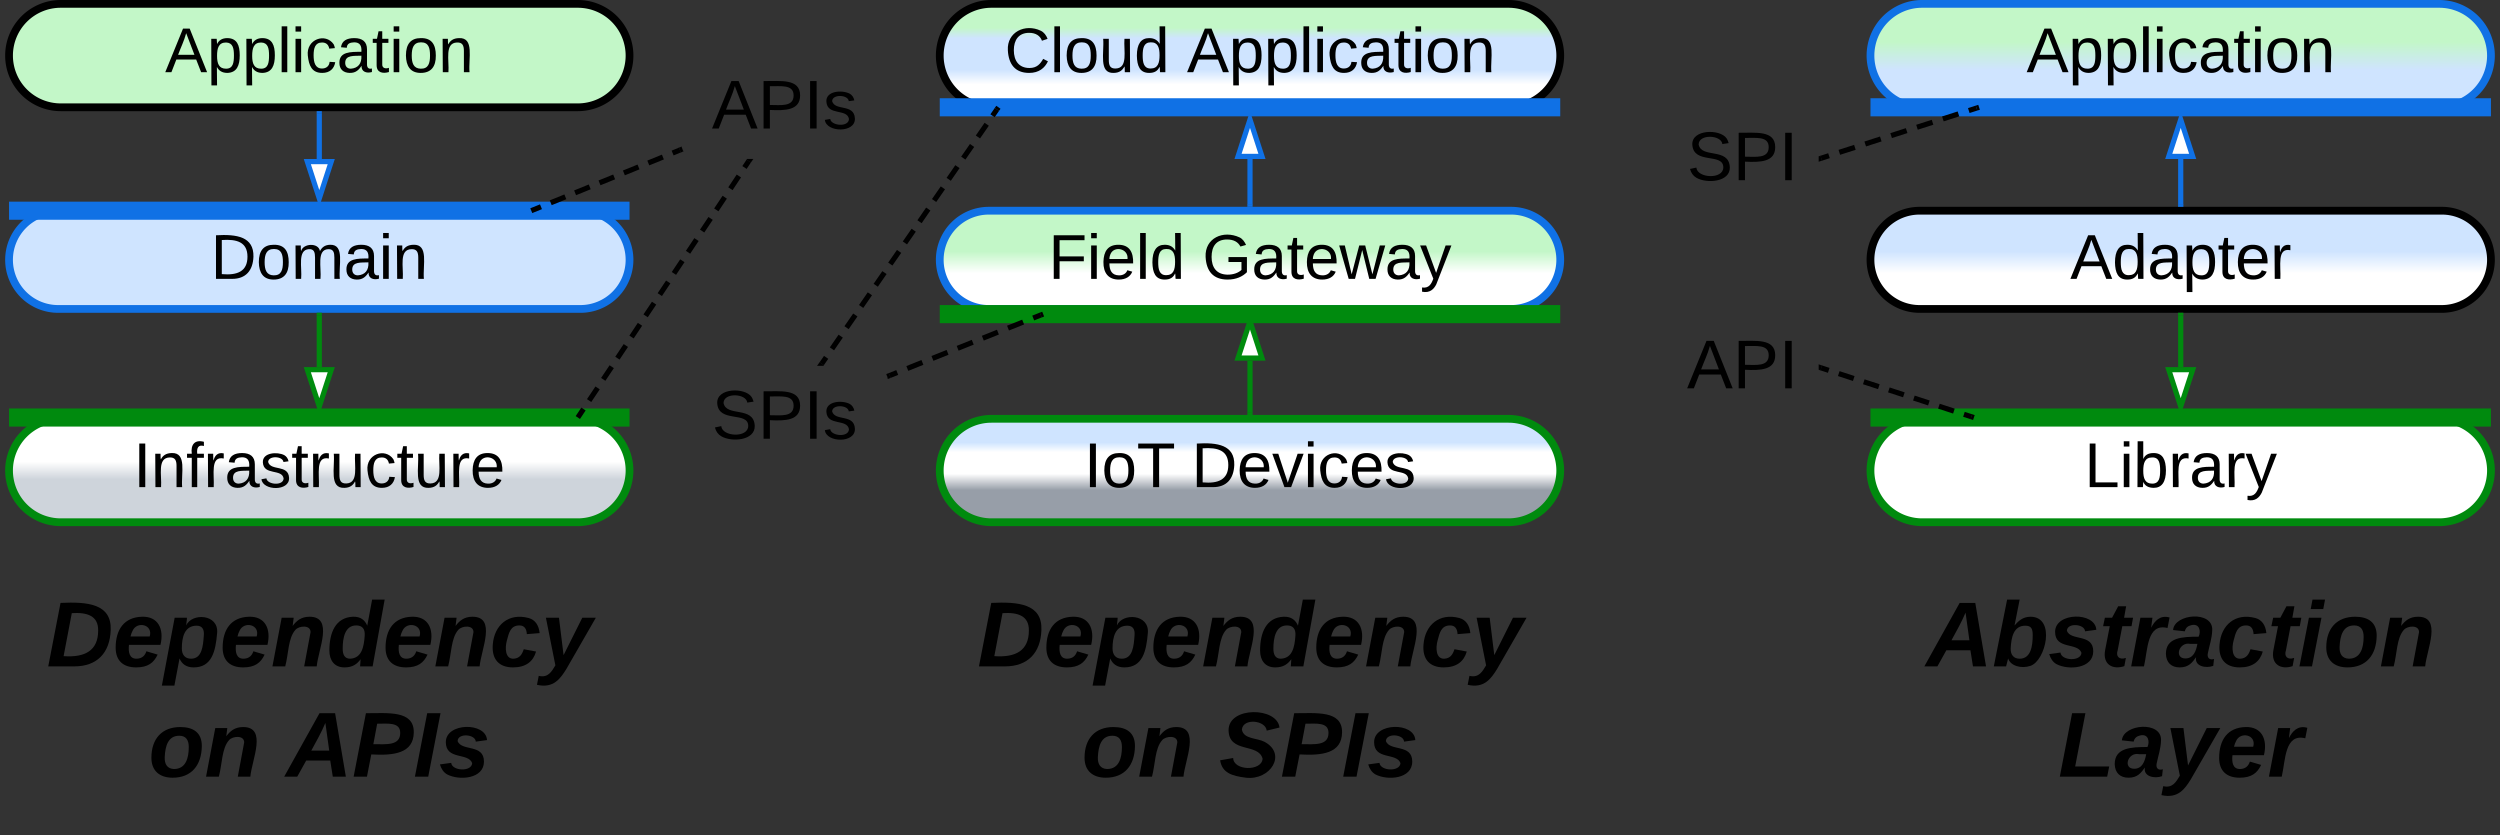 <svg xmlns="http://www.w3.org/2000/svg" xmlns:xlink="http://www.w3.org/1999/xlink" xmlns:lucid="lucid" width="967" height="323"><rect width="100%" height="100%" fill="#333333" stroke="none"/><g transform="translate(-96.5 -578.5)" lucid:page-tab-id="0_0"><path d="M100 760.5a20 20 0 0 1 20-20h200a20 20 0 0 1 20 20 20 20 0 0 1-20 20H120a20 20 0 0 1-20-20z" stroke="#008a0e" stroke-width="3" fill="url(#a)"/><use xlink:href="#b" transform="matrix(1,0,0,1,105,745.5) translate(43.132 21.431)"/><path d="M100 679a19 19 0 0 1 19-19h202a19 19 0 0 1 19 19 19 19 0 0 1-19 19H119a19 19 0 0 1-19-19z" stroke="#1071e5" stroke-width="3" fill="#cfe4ff"/><use xlink:href="#c" transform="matrix(1,0,0,1,105,665) translate(73.008 21.368)"/><path d="M220 720.5v-20" stroke="#008a0e" stroke-width="2" fill="none"/><path d="M220 735.76l-4.63-14.26h9.26z" stroke="#008a0e" stroke-width="2" fill="#fff"/><path d="M220.97 700.53h-1.94v-1.03h1.94z" stroke="#008a0e" stroke-width=".05" fill="#008a0e"/><path d="M100 600a20 20 0 0 1 20-20h200a20 20 0 0 1 20 20 20 20 0 0 1-20 20H120a20 20 0 0 1-20-20z" stroke="#000" stroke-width="3" fill="#c3f7c8"/><use xlink:href="#d" transform="matrix(1,0,0,1,105,585) translate(55.354 21.431)"/><path d="M220 640v-17.5" stroke="#1071e5" stroke-width="2" fill="none"/><path d="M220 655.26L215.37 641h9.26z" stroke="#1071e5" stroke-width="2" fill="#fff"/><path d="M220.97 622.53h-1.94v-1.03h1.94z" stroke="#1071e5" stroke-width=".05" fill="#1071e5"/><path d="M336.5 660h-233M336.4 660h3.6M103.6 660H100" stroke="#1071e5" stroke-width="7" fill="none"/><path d="M336.5 740h-233M336.4 740h3.6M103.6 740H100" stroke="#008a0e" stroke-width="7" fill="none"/><path d="M360 606a6 6 0 0 1 6-6h68a6 6 0 0 1 6 6v28a6 6 0 0 1-6 6h-68a6 6 0 0 1-6-6z" stroke="#000" stroke-opacity="0" stroke-width="3" fill="#fff" fill-opacity="0"/><use xlink:href="#e" transform="matrix(1,0,0,1,365,605) translate(6.852 23.208)"/><path d="M302.93 659.62l2.82-1.15m3.77-1.54l5.66-2.3m3.77-1.55l5.66-2.3m3.78-1.55l5.66-2.3m3.77-1.55l5.66-2.3m3.78-1.54l5.65-2.3m3.76-1.55l2.83-1.17M302.95 659.6l-.95.4" stroke="#000" stroke-width="2" fill="none"/><path d="M360.3 635.85l.35.87.2.3-1 .43-.75-1.8 1.04-.43z" stroke="#000" stroke-width=".05" fill="#000"/><path d="M320.56 739.17l1.63-2.46m2.18-3.27l3.28-4.9m2.18-3.3l3.28-4.9m2.2-3.3l3.26-4.9m2.2-3.28l3.27-4.92m2.18-3.28l3.28-4.9m2.2-3.3l3.27-4.9m2.2-3.3l3.26-4.9m2.2-3.28l3.27-4.92m2.18-3.28l3.28-4.9m2.2-3.3l3.26-4.9m2.2-3.28l3.27-4.93m2.17-3.28l1.64-2.47M320.57 739.15l-.57.85" stroke="#000" stroke-width="2" fill="none"/><path d="M386.9 641.4l-1.6-1.1.2-.3h2.34z" stroke="#000" stroke-width=".05" fill="#000"/><path d="M460 760.5a20 20 0 0 1 20-20h200a20 20 0 0 1 20 20 20 20 0 0 1-20 20H480a20 20 0 0 1-20-20z" stroke="#008a0e" stroke-width="3" fill="url(#f)"/><use xlink:href="#g" transform="matrix(1,0,0,1,465,745.5) translate(50.838 21.431)"/><use xlink:href="#h" transform="matrix(1,0,0,1,465,745.5) translate(92.394 21.431)"/><path d="M460 679a19 19 0 0 1 19-19h202a19 19 0 0 1 19 19 19 19 0 0 1-19 19H479a19 19 0 0 1-19-19z" stroke="#1071e5" stroke-width="3" fill="url(#i)"/><use xlink:href="#j" transform="matrix(1,0,0,1,465,665) translate(37.054 21.368)"/><use xlink:href="#k" transform="matrix(1,0,0,1,465,665) translate(96.604 21.368)"/><path d="M580 738v-20" stroke="#008a0e" stroke-width="2" fill="none"/><path d="M580.98 739H579v-1.03H581z" stroke="#008a0e" stroke-width=".05" fill="#008a0e"/><path d="M580 702.74l4.63 14.26h-9.26z" stroke="#008a0e" stroke-width="2" fill="#fff"/><path d="M460 600a20 20 0 0 1 20-20h200a20 20 0 0 1 20 20 20 20 0 0 1-20 20H480a20 20 0 0 1-20-20z" stroke="#000" stroke-width="3" fill="url(#l)"/><use xlink:href="#m" transform="matrix(1,0,0,1,465,585) translate(20.113 21.431)"/><use xlink:href="#n" transform="matrix(1,0,0,1,465,585) translate(90.595 21.431)"/><path d="M580 657.5V640" stroke="#1071e5" stroke-width="2" fill="none"/><path d="M580.98 658.5H579v-1.03H581z" stroke="#1071e5" stroke-width=".05" fill="#1071e5"/><path d="M580 624.74l4.63 14.26h-9.26z" stroke="#1071e5" stroke-width="2" fill="#fff"/><path d="M696.5 620h-233M696.4 620h3.6M463.6 620H460" stroke="#1071e5" stroke-width="7" fill="none"/><path d="M696.5 700h-233M696.4 700h3.6M463.6 700H460" stroke="#008a0e" stroke-width="7" fill="none"/><path d="M360 726a6 6 0 0 1 6-6h68a6 6 0 0 1 6 6v28a6 6 0 0 1-6 6h-68a6 6 0 0 1-6-6z" stroke="#000" stroke-opacity="0" stroke-width="3" fill="#fff" fill-opacity="0"/><use xlink:href="#o" transform="matrix(1,0,0,1,365,725) translate(6.852 23.208)"/><path d="M414.35 719.18l1.7-2.46m2.25-3.28l3.38-4.92m2.26-3.28l3.4-4.9m2.25-3.3l3.38-4.9m2.26-3.3l3.38-4.9m2.26-3.3l3.4-4.9m2.25-3.28l3.4-4.92m2.25-3.28l3.38-4.9m2.26-3.3l3.4-4.9m2.25-3.3l3.38-4.9m2.26-3.3l3.4-4.9m2.26-3.28l3.4-4.92m2.25-3.28l1.7-2.46" stroke="#000" stroke-width="2" fill="none"/><path d="M415.16 719.7l-.2.3h-2.37l.96-1.4z" stroke="#000" stroke-width=".05" fill="#000"/><path d="M482.08 620.85l.6-.85M440.63 723.75l2.92-1.17m3.9-1.56l5.84-2.34m3.88-1.55l5.85-2.34m3.9-1.57l5.84-2.34m3.9-1.57l5.84-2.34m3.9-1.56l5.85-2.34m3.9-1.56l2.92-1.17" stroke="#000" stroke-width="2" fill="none"/><path d="M441 724.65l-1.07.43v-.02l-.22-.9-.35-.88-.04-.06 1-.38z" stroke="#000" stroke-width=".05" fill="#000"/><path d="M499.05 700.38l.95-.38" stroke="#000" stroke-width="2" fill="none"/><path d="M100 806a6 6 0 0 1 6-6h228a6 6 0 0 1 6 6v88a6 6 0 0 1-6 6H106a6 6 0 0 1-6-6z" stroke="#000" stroke-opacity="0" stroke-width="3" fill="#fff" fill-opacity="0"/><use xlink:href="#p" transform="matrix(1,0,0,1,105,805) translate(9.568 31.257)"/><use xlink:href="#q" transform="matrix(1,0,0,1,105,805) translate(48.975 73.924)"/><use xlink:href="#r" transform="matrix(1,0,0,1,105,805) translate(102.111 73.924)"/><path d="M460 806a6 6 0 0 1 6-6h228a6 6 0 0 1 6 6v88a6 6 0 0 1-6 6H466a6 6 0 0 1-6-6z" stroke="#000" stroke-opacity="0" stroke-width="3" fill="#fff" fill-opacity="0"/><use xlink:href="#s" transform="matrix(1,0,0,1,465,805) translate(9.568 31.257)"/><use xlink:href="#t" transform="matrix(1,0,0,1,465,805) translate(49.914 73.924)"/><use xlink:href="#u" transform="matrix(1,0,0,1,465,805) translate(103.049 73.924)"/><path d="M820 760.5a20 20 0 0 1 20-20h200a20 20 0 0 1 20 20 20 20 0 0 1-20 20H840a20 20 0 0 1-20-20z" stroke="#008a0e" stroke-width="3" fill="#fff"/><use xlink:href="#v" transform="matrix(1,0,0,1,825,745.5) translate(77.761 21.431)"/><path d="M820 679a19 19 0 0 1 19-19h202a19 19 0 0 1 19 19 19 19 0 0 1-19 19H839a19 19 0 0 1-19-19z" stroke="#000" stroke-width="3" fill="url(#w)"/><use xlink:href="#x" transform="matrix(1,0,0,1,825,665) translate(72.261 21.368)"/><path d="M940 720.5v-20" stroke="#008a0e" stroke-width="2" fill="none"/><path d="M940 735.76l-4.63-14.26h9.26z" stroke="#008a0e" stroke-width="2" fill="#fff"/><path d="M940.98 700.53H939v-1.03H941z" stroke="#008a0e" stroke-width=".05" fill="#008a0e"/><path d="M820 600a20 20 0 0 1 20-20h200a20 20 0 0 1 20 20 20 20 0 0 1-20 20H840a20 20 0 0 1-20-20z" stroke="#1071e5" stroke-width="3" fill="url(#y)"/><use xlink:href="#d" transform="matrix(1,0,0,1,825,585) translate(55.354 21.431)"/><path d="M940 657.5V640" stroke="#1071e5" stroke-width="2" fill="none"/><path d="M940.98 658.5H939v-1.03H941z" stroke="#1071e5" stroke-width=".05" fill="#1071e5"/><path d="M940 624.74l4.63 14.26h-9.26z" stroke="#1071e5" stroke-width="2" fill="#fff"/><path d="M1056.5 620h-233M1056.4 620h3.6M823.6 620H820" stroke="#1071e5" stroke-width="7" fill="none"/><path d="M1056.5 740h-233M1056.4 740h3.6M823.6 740H820" stroke="#008a0e" stroke-width="7" fill="none"/><path d="M820 806a6 6 0 0 1 6-6h228a6 6 0 0 1 6 6v88a6 6 0 0 1-6 6H826a6 6 0 0 1-6-6z" stroke="#000" stroke-opacity="0" stroke-width="3" fill="#fff" fill-opacity="0"/><use xlink:href="#z" transform="matrix(1,0,0,1,825,805) translate(16.531 31.257)"/><use xlink:href="#A" transform="matrix(1,0,0,1,825,805) translate(67.642 73.924)"/><path d="M740 706.5a6 6 0 0 1 6-6h48a6 6 0 0 1 6 6v28a6 6 0 0 1-6 6h-48a6 6 0 0 1-6-6z" stroke="#000" stroke-opacity="0" stroke-width="3" fill="#fff" fill-opacity="0"/><use xlink:href="#B" transform="matrix(1,0,0,1,745,705.5) translate(4.019 23.208)"/><path d="M740 626a6 6 0 0 1 6-6h48a6 6 0 0 1 6 6v28a6 6 0 0 1-6 6h-48a6 6 0 0 1-6-6z" stroke="#000" stroke-opacity="0" stroke-width="3" fill="#fff" fill-opacity="0"/><g><use xlink:href="#C" transform="matrix(1,0,0,1,745,625) translate(4.019 23.208)"/></g><path d="M800.95 720.8l2.9.95m3.88 1.26l5.8 1.9m3.88 1.26l5.82 1.9m3.88 1.25l5.8 1.9m3.88 1.25l5.8 1.9m3.88 1.25l5.8 1.9m3.88 1.25l2.9.94" stroke="#000" stroke-width="2" fill="none"/><path d="M801.28 719.9l-.6 1.84-.68-.22v-2.04z" stroke="#000" stroke-width=".05" fill="#000"/><path d="M859.02 739.68l.98.32M800.95 639.7l3-.98m4-1.3l6.02-1.93m4-1.3l6.02-1.94m4-1.3l6-1.93m4-1.3l6.02-1.93m4-1.3l6.02-1.93m4-1.3l3-.96" stroke="#000" stroke-width="2" fill="none"/><path d="M801.27 640.6l-1.27.42v-2.04l.68-.22z" stroke="#000" stroke-width=".05" fill="#000"/><path d="M861.02 620.32l.98-.32" stroke="#000" stroke-width="2" fill="none"/><defs><linearGradient gradientUnits="userSpaceOnUse" id="a" x1="100" y1="740.5" x2="100" y2="780.5"><stop offset="41.43%" stop-color="#fff"/><stop offset="58.57%" stop-color="#ced4db"/></linearGradient><path d="M33 0v-248h34V0H33" id="D"/><path d="M117-194c89-4 53 116 60 194h-32v-121c0-31-8-49-39-48C34-167 62-67 57 0H25l-1-190h30c1 10-1 24 2 32 11-22 29-35 61-36" id="E"/><path d="M101-234c-31-9-42 10-38 44h38v23H63V0H32v-167H5v-23h27c-7-52 17-82 69-68v24" id="F"/><path d="M114-163C36-179 61-72 57 0H25l-1-190h30c1 12-1 29 2 39 6-27 23-49 58-41v29" id="G"/><path d="M141-36C126-15 110 5 73 4 37 3 15-17 15-53c-1-64 63-63 125-63 3-35-9-54-41-54-24 1-41 7-42 31l-33-3c5-37 33-52 76-52 45 0 72 20 72 64v82c-1 20 7 32 28 27v20c-31 9-61-2-59-35zM48-53c0 20 12 33 32 33 41-3 63-29 60-74-43 2-92-5-92 41" id="H"/><path d="M135-143c-3-34-86-38-87 0 15 53 115 12 119 90S17 21 10-45l28-5c4 36 97 45 98 0-10-56-113-15-118-90-4-57 82-63 122-42 12 7 21 19 24 35" id="I"/><path d="M59-47c-2 24 18 29 38 22v24C64 9 27 4 27-40v-127H5v-23h24l9-43h21v43h35v23H59v120" id="J"/><path d="M84 4C-5 8 30-112 23-190h32v120c0 31 7 50 39 49 72-2 45-101 50-169h31l1 190h-30c-1-10 1-25-2-33-11 22-28 36-60 37" id="K"/><path d="M96-169c-40 0-48 33-48 73s9 75 48 75c24 0 41-14 43-38l32 2c-6 37-31 61-74 61-59 0-76-41-82-99-10-93 101-131 147-64 4 7 5 14 7 22l-32 3c-4-21-16-35-41-35" id="L"/><path d="M100-194c63 0 86 42 84 106H49c0 40 14 67 53 68 26 1 43-12 49-29l28 8c-11 28-37 45-77 45C44 4 14-33 15-96c1-61 26-98 85-98zm52 81c6-60-76-77-97-28-3 7-6 17-6 28h103" id="M"/><g id="b"><use transform="matrix(0.068,0,0,0.068,0,0)" xlink:href="#D"/><use transform="matrix(0.068,0,0,0.068,6.79,0)" xlink:href="#E"/><use transform="matrix(0.068,0,0,0.068,20.37,0)" xlink:href="#F"/><use transform="matrix(0.068,0,0,0.068,27.16,0)" xlink:href="#G"/><use transform="matrix(0.068,0,0,0.068,35.241,0)" xlink:href="#H"/><use transform="matrix(0.068,0,0,0.068,48.821,0)" xlink:href="#I"/><use transform="matrix(0.068,0,0,0.068,61.043,0)" xlink:href="#J"/><use transform="matrix(0.068,0,0,0.068,67.833,0)" xlink:href="#G"/><use transform="matrix(0.068,0,0,0.068,75.914,0)" xlink:href="#K"/><use transform="matrix(0.068,0,0,0.068,89.494,0)" xlink:href="#L"/><use transform="matrix(0.068,0,0,0.068,101.716,0)" xlink:href="#J"/><use transform="matrix(0.068,0,0,0.068,108.506,0)" xlink:href="#K"/><use transform="matrix(0.068,0,0,0.068,122.086,0)" xlink:href="#G"/><use transform="matrix(0.068,0,0,0.068,130.167,0)" xlink:href="#M"/></g><path d="M30-248c118-7 216 8 213 122C240-48 200 0 122 0H30v-248zM63-27c89 8 146-16 146-99s-60-101-146-95v194" id="N"/><path d="M100-194c62-1 85 37 85 99 1 63-27 99-86 99S16-35 15-95c0-66 28-99 85-99zM99-20c44 1 53-31 53-75 0-43-8-75-51-75s-53 32-53 75 10 74 51 75" id="O"/><path d="M210-169c-67 3-38 105-44 169h-31v-121c0-29-5-50-35-48C34-165 62-65 56 0H25l-1-190h30c1 10-1 24 2 32 10-44 99-50 107 0 11-21 27-35 58-36 85-2 47 119 55 194h-31v-121c0-29-5-49-35-48" id="P"/><path d="M24-231v-30h32v30H24zM24 0v-190h32V0H24" id="Q"/><g id="c"><use transform="matrix(0.068,0,0,0.068,0,0)" xlink:href="#N"/><use transform="matrix(0.068,0,0,0.068,17.586,0)" xlink:href="#O"/><use transform="matrix(0.068,0,0,0.068,31.167,0)" xlink:href="#P"/><use transform="matrix(0.068,0,0,0.068,51.469,0)" xlink:href="#H"/><use transform="matrix(0.068,0,0,0.068,65.049,0)" xlink:href="#Q"/><use transform="matrix(0.068,0,0,0.068,70.414,0)" xlink:href="#E"/></g><path d="M205 0l-28-72H64L36 0H1l101-248h38L239 0h-34zm-38-99l-47-123c-12 45-31 82-46 123h93" id="R"/><path d="M115-194c55 1 70 41 70 98S169 2 115 4C84 4 66-9 55-30l1 105H24l-1-265h31l2 30c10-21 28-34 59-34zm-8 174c40 0 45-34 45-75s-6-73-45-74c-42 0-51 32-51 76 0 43 10 73 51 73" id="S"/><path d="M24 0v-261h32V0H24" id="T"/><g id="d"><use transform="matrix(0.068,0,0,0.068,0,0)" xlink:href="#R"/><use transform="matrix(0.068,0,0,0.068,16.296,0)" xlink:href="#S"/><use transform="matrix(0.068,0,0,0.068,29.877,0)" xlink:href="#S"/><use transform="matrix(0.068,0,0,0.068,43.457,0)" xlink:href="#T"/><use transform="matrix(0.068,0,0,0.068,48.821,0)" xlink:href="#Q"/><use transform="matrix(0.068,0,0,0.068,54.185,0)" xlink:href="#L"/><use transform="matrix(0.068,0,0,0.068,66.407,0)" xlink:href="#H"/><use transform="matrix(0.068,0,0,0.068,79.988,0)" xlink:href="#J"/><use transform="matrix(0.068,0,0,0.068,86.778,0)" xlink:href="#Q"/><use transform="matrix(0.068,0,0,0.068,92.142,0)" xlink:href="#O"/><use transform="matrix(0.068,0,0,0.068,105.722,0)" xlink:href="#E"/></g><path d="M30-248c87 1 191-15 191 75 0 78-77 80-158 76V0H30v-248zm33 125c57 0 124 11 124-50 0-59-68-47-124-48v98" id="U"/><g id="e"><use transform="matrix(0.074,0,0,0.074,0,0)" xlink:href="#R"/><use transform="matrix(0.074,0,0,0.074,17.778,0)" xlink:href="#U"/><use transform="matrix(0.074,0,0,0.074,35.556,0)" xlink:href="#D"/><use transform="matrix(0.074,0,0,0.074,42.963,0)" xlink:href="#I"/></g><linearGradient gradientUnits="userSpaceOnUse" id="f" x1="460" y1="740.5" x2="460" y2="780.5"><stop offset="22.86%" stop-color="#cfe4ff"/><stop offset="32.14%" stop-color="#fff"/><stop offset="53.21%" stop-color="#fff"/><stop offset="68.93%" stop-color="#979ea8"/></linearGradient><path d="M127-220V0H93v-220H8v-28h204v28h-85" id="V"/><g id="g"><use transform="matrix(0.068,0,0,0.068,0,0)" xlink:href="#D"/><use transform="matrix(0.068,0,0,0.068,6.79,0)" xlink:href="#O"/><use transform="matrix(0.068,0,0,0.068,20.37,0)" xlink:href="#V"/></g><path d="M108 0H70L1-190h34L89-25l56-165h34" id="W"/><g id="h"><use transform="matrix(0.068,0,0,0.068,0,0)" xlink:href="#N"/><use transform="matrix(0.068,0,0,0.068,17.586,0)" xlink:href="#M"/><use transform="matrix(0.068,0,0,0.068,31.167,0)" xlink:href="#W"/><use transform="matrix(0.068,0,0,0.068,43.389,0)" xlink:href="#Q"/><use transform="matrix(0.068,0,0,0.068,48.753,0)" xlink:href="#L"/><use transform="matrix(0.068,0,0,0.068,60.975,0)" xlink:href="#M"/><use transform="matrix(0.068,0,0,0.068,74.556,0)" xlink:href="#I"/></g><linearGradient gradientUnits="userSpaceOnUse" id="i" x1="460" y1="660" x2="460" y2="698"><stop offset="41.43%" stop-color="#c3f7c8"/><stop offset="63.57%" stop-color="#fff"/></linearGradient><path d="M63-220v92h138v28H63V0H30v-248h175v28H63" id="X"/><path d="M85-194c31 0 48 13 60 33l-1-100h32l1 261h-30c-2-10 0-23-3-31C134-8 116 4 85 4 32 4 16-35 15-94c0-66 23-100 70-100zm9 24c-40 0-46 34-46 75 0 40 6 74 45 74 42 0 51-32 51-76 0-42-9-74-50-73" id="Y"/><g id="j"><use transform="matrix(0.068,0,0,0.068,0,0)" xlink:href="#X"/><use transform="matrix(0.068,0,0,0.068,14.87,0)" xlink:href="#Q"/><use transform="matrix(0.068,0,0,0.068,20.235,0)" xlink:href="#M"/><use transform="matrix(0.068,0,0,0.068,33.815,0)" xlink:href="#T"/><use transform="matrix(0.068,0,0,0.068,39.179,0)" xlink:href="#Y"/></g><path d="M143 4C61 4 22-44 18-125c-5-107 100-154 193-111 17 8 29 25 37 43l-32 9c-13-25-37-40-76-40-61 0-88 39-88 99 0 61 29 100 91 101 35 0 62-11 79-27v-45h-74v-28h105v86C228-13 192 4 143 4" id="Z"/><path d="M206 0h-36l-40-164L89 0H53L-1-190h32L70-26l43-164h34l41 164 42-164h31" id="aa"/><path d="M179-190L93 31C79 59 56 82 12 73V49c39 6 53-20 64-50L1-190h34L92-34l54-156h33" id="ab"/><g id="k"><use transform="matrix(0.068,0,0,0.068,0,0)" xlink:href="#Z"/><use transform="matrix(0.068,0,0,0.068,19.012,0)" xlink:href="#H"/><use transform="matrix(0.068,0,0,0.068,32.593,0)" xlink:href="#J"/><use transform="matrix(0.068,0,0,0.068,39.383,0)" xlink:href="#M"/><use transform="matrix(0.068,0,0,0.068,52.963,0)" xlink:href="#aa"/><use transform="matrix(0.068,0,0,0.068,70.549,0)" xlink:href="#H"/><use transform="matrix(0.068,0,0,0.068,84.13,0)" xlink:href="#ab"/></g><linearGradient gradientUnits="userSpaceOnUse" id="l" x1="460" y1="580" x2="460" y2="620"><stop offset="23.19%" stop-color="#c3f7c8"/><stop offset="33.33%" stop-color="#cfe4ff"/><stop offset="63.93%" stop-color="#cfe4ff"/><stop offset="77.86%" stop-color="#fff"/></linearGradient><path d="M212-179c-10-28-35-45-73-45-59 0-87 40-87 99 0 60 29 101 89 101 43 0 62-24 78-52l27 14C228-24 195 4 139 4 59 4 22-46 18-125c-6-104 99-153 187-111 19 9 31 26 39 46" id="ac"/><g id="m"><use transform="matrix(0.068,0,0,0.068,0,0)" xlink:href="#ac"/><use transform="matrix(0.068,0,0,0.068,17.586,0)" xlink:href="#T"/><use transform="matrix(0.068,0,0,0.068,22.951,0)" xlink:href="#O"/><use transform="matrix(0.068,0,0,0.068,36.531,0)" xlink:href="#K"/><use transform="matrix(0.068,0,0,0.068,50.111,0)" xlink:href="#Y"/></g><g id="n"><use transform="matrix(0.068,0,0,0.068,0,0)" xlink:href="#R"/><use transform="matrix(0.068,0,0,0.068,16.296,0)" xlink:href="#S"/><use transform="matrix(0.068,0,0,0.068,29.877,0)" xlink:href="#S"/><use transform="matrix(0.068,0,0,0.068,43.457,0)" xlink:href="#T"/><use transform="matrix(0.068,0,0,0.068,48.821,0)" xlink:href="#Q"/><use transform="matrix(0.068,0,0,0.068,54.185,0)" xlink:href="#L"/><use transform="matrix(0.068,0,0,0.068,66.407,0)" xlink:href="#H"/><use transform="matrix(0.068,0,0,0.068,79.988,0)" xlink:href="#J"/><use transform="matrix(0.068,0,0,0.068,86.778,0)" xlink:href="#Q"/><use transform="matrix(0.068,0,0,0.068,92.142,0)" xlink:href="#O"/><use transform="matrix(0.068,0,0,0.068,105.722,0)" xlink:href="#E"/></g><path d="M185-189c-5-48-123-54-124 2 14 75 158 14 163 119 3 78-121 87-175 55-17-10-28-26-33-46l33-7c5 56 141 63 141-1 0-78-155-14-162-118-5-82 145-84 179-34 5 7 8 16 11 25" id="ad"/><g id="o"><use transform="matrix(0.074,0,0,0.074,0,0)" xlink:href="#ad"/><use transform="matrix(0.074,0,0,0.074,17.778,0)" xlink:href="#U"/><use transform="matrix(0.074,0,0,0.074,35.556,0)" xlink:href="#D"/><use transform="matrix(0.074,0,0,0.074,42.963,0)" xlink:href="#I"/></g><path d="M250-142C247-53 197 0 108 0H6l48-248c105-5 200 3 196 106zm-49 2c1-57-42-72-103-68L66-40c84 6 135-22 135-100" id="ae"/><path d="M114-194c63-2 87 48 72 110H63c-3 28 1 55 31 54 21-1 32-13 37-29l44 13C160-14 137 4 91 4 41 4 11-22 11-73c0-71 33-119 103-121zm30 77c14-47-50-61-67-22-3 6-6 13-8 22h75" id="af"/><path d="M156-122c2-23-7-37-28-37-47 0-58 44-58 89 0 24 12 40 36 40 43 0 47-49 50-92zM-8 75l50-265h48c0 10-3 24-3 30 22-50 127-45 121 29-6 73-21 135-92 135-29 0-46-14-55-35L41 75H-8" id="ag"/><path d="M151-194c95 0 34 128 28 194h-49l25-134c0-29-45-25-59-9C67-111 69-48 56 0H6l36-190h47l-4 32c15-20 33-36 66-36" id="ah"/><path d="M132-28C118-9 101 4 69 4 30 4 10-23 10-62c0-70 24-129 92-132 31-1 47 14 56 35l19-102h49L179 0h-49zM62-69c0 22 7 39 29 39 45-2 54-45 57-90 2-27-10-40-33-40-44 0-53 48-53 91" id="ai"/><path d="M67-101c-8 29-7 73 27 71 23-2 32-16 39-37l48 9C170-19 141 4 91 4 36 4 7-28 12-86c6-75 61-124 140-103 26 7 40 29 43 59l-50 4c-1-20-9-34-29-34-35 0-41 29-49 59" id="aj"/><path d="M100 10C77 47 50 87-15 72l7-35c37 9 51-18 65-41L20-190h51L89-44l73-146h53" id="ak"/><g id="p"><use transform="matrix(0.099,0,0,0.099,0,0)" xlink:href="#ae"/><use transform="matrix(0.099,0,0,0.099,25.58,0)" xlink:href="#af"/><use transform="matrix(0.099,0,0,0.099,45.333,0)" xlink:href="#ag"/><use transform="matrix(0.099,0,0,0.099,66.963,0)" xlink:href="#af"/><use transform="matrix(0.099,0,0,0.099,86.716,0)" xlink:href="#ah"/><use transform="matrix(0.099,0,0,0.099,108.346,0)" xlink:href="#ai"/><use transform="matrix(0.099,0,0,0.099,129.975,0)" xlink:href="#af"/><use transform="matrix(0.099,0,0,0.099,149.728,0)" xlink:href="#ah"/><use transform="matrix(0.099,0,0,0.099,171.358,0)" xlink:href="#aj"/><use transform="matrix(0.099,0,0,0.099,191.111,0)" xlink:href="#ak"/></g><path d="M124-194c51 0 84 22 84 74C207-44 167 4 94 4 43 4 11-23 11-74c0-74 41-120 113-120zM99-30c46 0 58-42 58-86 0-27-11-44-37-44-44 0-55 40-57 84-1 27 10 45 36 46" id="al"/><g id="q"><use transform="matrix(0.099,0,0,0.099,0,0)" xlink:href="#al"/><use transform="matrix(0.099,0,0,0.099,21.63,0)" xlink:href="#ah"/></g><path d="M183 0l-10-63H79L44 0H-7l138-248h61L234 0h-51zm-14-102l-15-108c-16 38-36 73-55 108h70" id="am"/><path d="M241-173c-1 82-78 91-166 86L58 0H6l48-248c87 0 188-12 187 75zm-53 2c0-43-48-36-90-36l-15 80c50 0 105 7 105-44" id="an"/><path d="M6 0l48-248h52L58 0H6" id="ao"/><path d="M144-137c-1-29-70-35-71-2 16 41 103 10 103 80C176 9 79 16 32-9 18-17 9-31 4-48l44-6c3 32 80 36 82 1-15-42-103-11-103-82 0-77 157-79 161-8" id="ap"/><g id="r"><use transform="matrix(0.099,0,0,0.099,0,0)" xlink:href="#am"/><use transform="matrix(0.099,0,0,0.099,25.58,0)" xlink:href="#an"/><use transform="matrix(0.099,0,0,0.099,49.284,0)" xlink:href="#ao"/><use transform="matrix(0.099,0,0,0.099,59.16,0)" xlink:href="#ap"/></g><g id="s"><use transform="matrix(0.099,0,0,0.099,0,0)" xlink:href="#ae"/><use transform="matrix(0.099,0,0,0.099,25.58,0)" xlink:href="#af"/><use transform="matrix(0.099,0,0,0.099,45.333,0)" xlink:href="#ag"/><use transform="matrix(0.099,0,0,0.099,66.963,0)" xlink:href="#af"/><use transform="matrix(0.099,0,0,0.099,86.716,0)" xlink:href="#ah"/><use transform="matrix(0.099,0,0,0.099,108.346,0)" xlink:href="#ai"/><use transform="matrix(0.099,0,0,0.099,129.975,0)" xlink:href="#af"/><use transform="matrix(0.099,0,0,0.099,149.728,0)" xlink:href="#ah"/><use transform="matrix(0.099,0,0,0.099,171.358,0)" xlink:href="#aj"/><use transform="matrix(0.099,0,0,0.099,191.111,0)" xlink:href="#ak"/></g><g id="t"><use transform="matrix(0.099,0,0,0.099,0,0)" xlink:href="#al"/><use transform="matrix(0.099,0,0,0.099,21.63,0)" xlink:href="#ah"/></g><path d="M178-136c88 48 22 151-73 140C49-3 12-15 4-64l51-9c1 50 111 53 115 3-16-63-132-20-133-112 0-93 190-91 199-10l-50 12c-4-41-93-50-97-4 7 38 59 32 89 48" id="aq"/><g id="u"><use transform="matrix(0.099,0,0,0.099,0,0)" xlink:href="#aq"/><use transform="matrix(0.099,0,0,0.099,23.704,0)" xlink:href="#an"/><use transform="matrix(0.099,0,0,0.099,47.407,0)" xlink:href="#ao"/><use transform="matrix(0.099,0,0,0.099,57.284,0)" xlink:href="#ap"/></g><path d="M30 0v-248h33v221h125V0H30" id="ar"/><path d="M115-194c53 0 69 39 70 98 0 66-23 100-70 100C84 3 66-7 56-30L54 0H23l1-261h32v101c10-23 28-34 59-34zm-8 174c40 0 45-34 45-75 0-40-5-75-45-74-42 0-51 32-51 76 0 43 10 73 51 73" id="as"/><g id="v"><use transform="matrix(0.068,0,0,0.068,0,0)" xlink:href="#ar"/><use transform="matrix(0.068,0,0,0.068,13.58,0)" xlink:href="#Q"/><use transform="matrix(0.068,0,0,0.068,18.944,0)" xlink:href="#as"/><use transform="matrix(0.068,0,0,0.068,32.525,0)" xlink:href="#G"/><use transform="matrix(0.068,0,0,0.068,40.605,0)" xlink:href="#H"/><use transform="matrix(0.068,0,0,0.068,54.185,0)" xlink:href="#G"/><use transform="matrix(0.068,0,0,0.068,62.265,0)" xlink:href="#ab"/></g><linearGradient gradientUnits="userSpaceOnUse" id="w" x1="820" y1="660" x2="820" y2="698"><stop offset="41.43%" stop-color="#cfe4ff"/><stop offset="63.57%" stop-color="#fff"/></linearGradient><g id="x"><use transform="matrix(0.068,0,0,0.068,0,0)" xlink:href="#R"/><use transform="matrix(0.068,0,0,0.068,16.296,0)" xlink:href="#Y"/><use transform="matrix(0.068,0,0,0.068,29.877,0)" xlink:href="#H"/><use transform="matrix(0.068,0,0,0.068,43.457,0)" xlink:href="#S"/><use transform="matrix(0.068,0,0,0.068,57.037,0)" xlink:href="#J"/><use transform="matrix(0.068,0,0,0.068,63.827,0)" xlink:href="#M"/><use transform="matrix(0.068,0,0,0.068,77.407,0)" xlink:href="#G"/></g><linearGradient gradientUnits="userSpaceOnUse" id="y" x1="820" y1="580" x2="820" y2="620"><stop offset="36.96%" stop-color="#c3f7c8"/><stop offset="63.77%" stop-color="#cfe4ff"/></linearGradient><path d="M87-160c15-17 32-34 63-34 99 1 59 172-1 192-36 12-78 0-87-29L54 0H6l52-261h49zm71 38c0-24-5-37-29-37-46 0-55 46-57 89-1 25 12 40 35 40 44 0 51-50 51-92" id="at"/><path d="M72-63c-8 23 5 39 32 30L98-1C54 14 12-6 23-64l18-93H15l7-33h28l24-45h31l-8 45h35l-6 33H90" id="au"/><path d="M84-151c13-25 34-51 72-40l-8 41C67-170 71-64 56 0H6l36-190h47" id="av"/><path d="M166-52c-4 17 5 29 24 23l-3 27c-30 11-74 1-67-34C105-15 91 4 56 4 23 4 3-15 2-49c0-64 63-67 128-67 10-22 3-53-29-45-13 3-22 10-25 24l-46-5c5-64 156-77 153 0-1 33-11 60-17 90zM97-88c-44-9-64 57-19 57 31 0 42-28 47-57H97" id="aw"/><path d="M50-224l7-37h49l-7 37H50zM6 0l37-190h49L55 0H6" id="ax"/><g id="z"><use transform="matrix(0.099,0,0,0.099,0,0)" xlink:href="#am"/><use transform="matrix(0.099,0,0,0.099,25.58,0)" xlink:href="#at"/><use transform="matrix(0.099,0,0,0.099,47.21,0)" xlink:href="#ap"/><use transform="matrix(0.099,0,0,0.099,66.963,0)" xlink:href="#au"/><use transform="matrix(0.099,0,0,0.099,78.716,0)" xlink:href="#av"/><use transform="matrix(0.099,0,0,0.099,92.543,0)" xlink:href="#aw"/><use transform="matrix(0.099,0,0,0.099,112.296,0)" xlink:href="#aj"/><use transform="matrix(0.099,0,0,0.099,132.049,0)" xlink:href="#au"/><use transform="matrix(0.099,0,0,0.099,143.802,0)" xlink:href="#ax"/><use transform="matrix(0.099,0,0,0.099,153.679,0)" xlink:href="#al"/><use transform="matrix(0.099,0,0,0.099,175.309,0)" xlink:href="#ah"/></g><path d="M6 0l48-248h52L66-40h133l-8 40H6" id="ay"/><g id="A"><use transform="matrix(0.099,0,0,0.099,0,0)" xlink:href="#ay"/><use transform="matrix(0.099,0,0,0.099,21.63,0)" xlink:href="#aw"/><use transform="matrix(0.099,0,0,0.099,41.383,0)" xlink:href="#ak"/><use transform="matrix(0.099,0,0,0.099,61.136,0)" xlink:href="#af"/><use transform="matrix(0.099,0,0,0.099,80.889,0)" xlink:href="#av"/></g><g id="B"><use transform="matrix(0.074,0,0,0.074,0,0)" xlink:href="#R"/><use transform="matrix(0.074,0,0,0.074,17.778,0)" xlink:href="#U"/><use transform="matrix(0.074,0,0,0.074,35.556,0)" xlink:href="#D"/></g><g id="C"><use transform="matrix(0.074,0,0,0.074,0,0)" xlink:href="#ad"/><use transform="matrix(0.074,0,0,0.074,17.778,0)" xlink:href="#U"/><use transform="matrix(0.074,0,0,0.074,35.556,0)" xlink:href="#D"/></g></defs></g></svg>